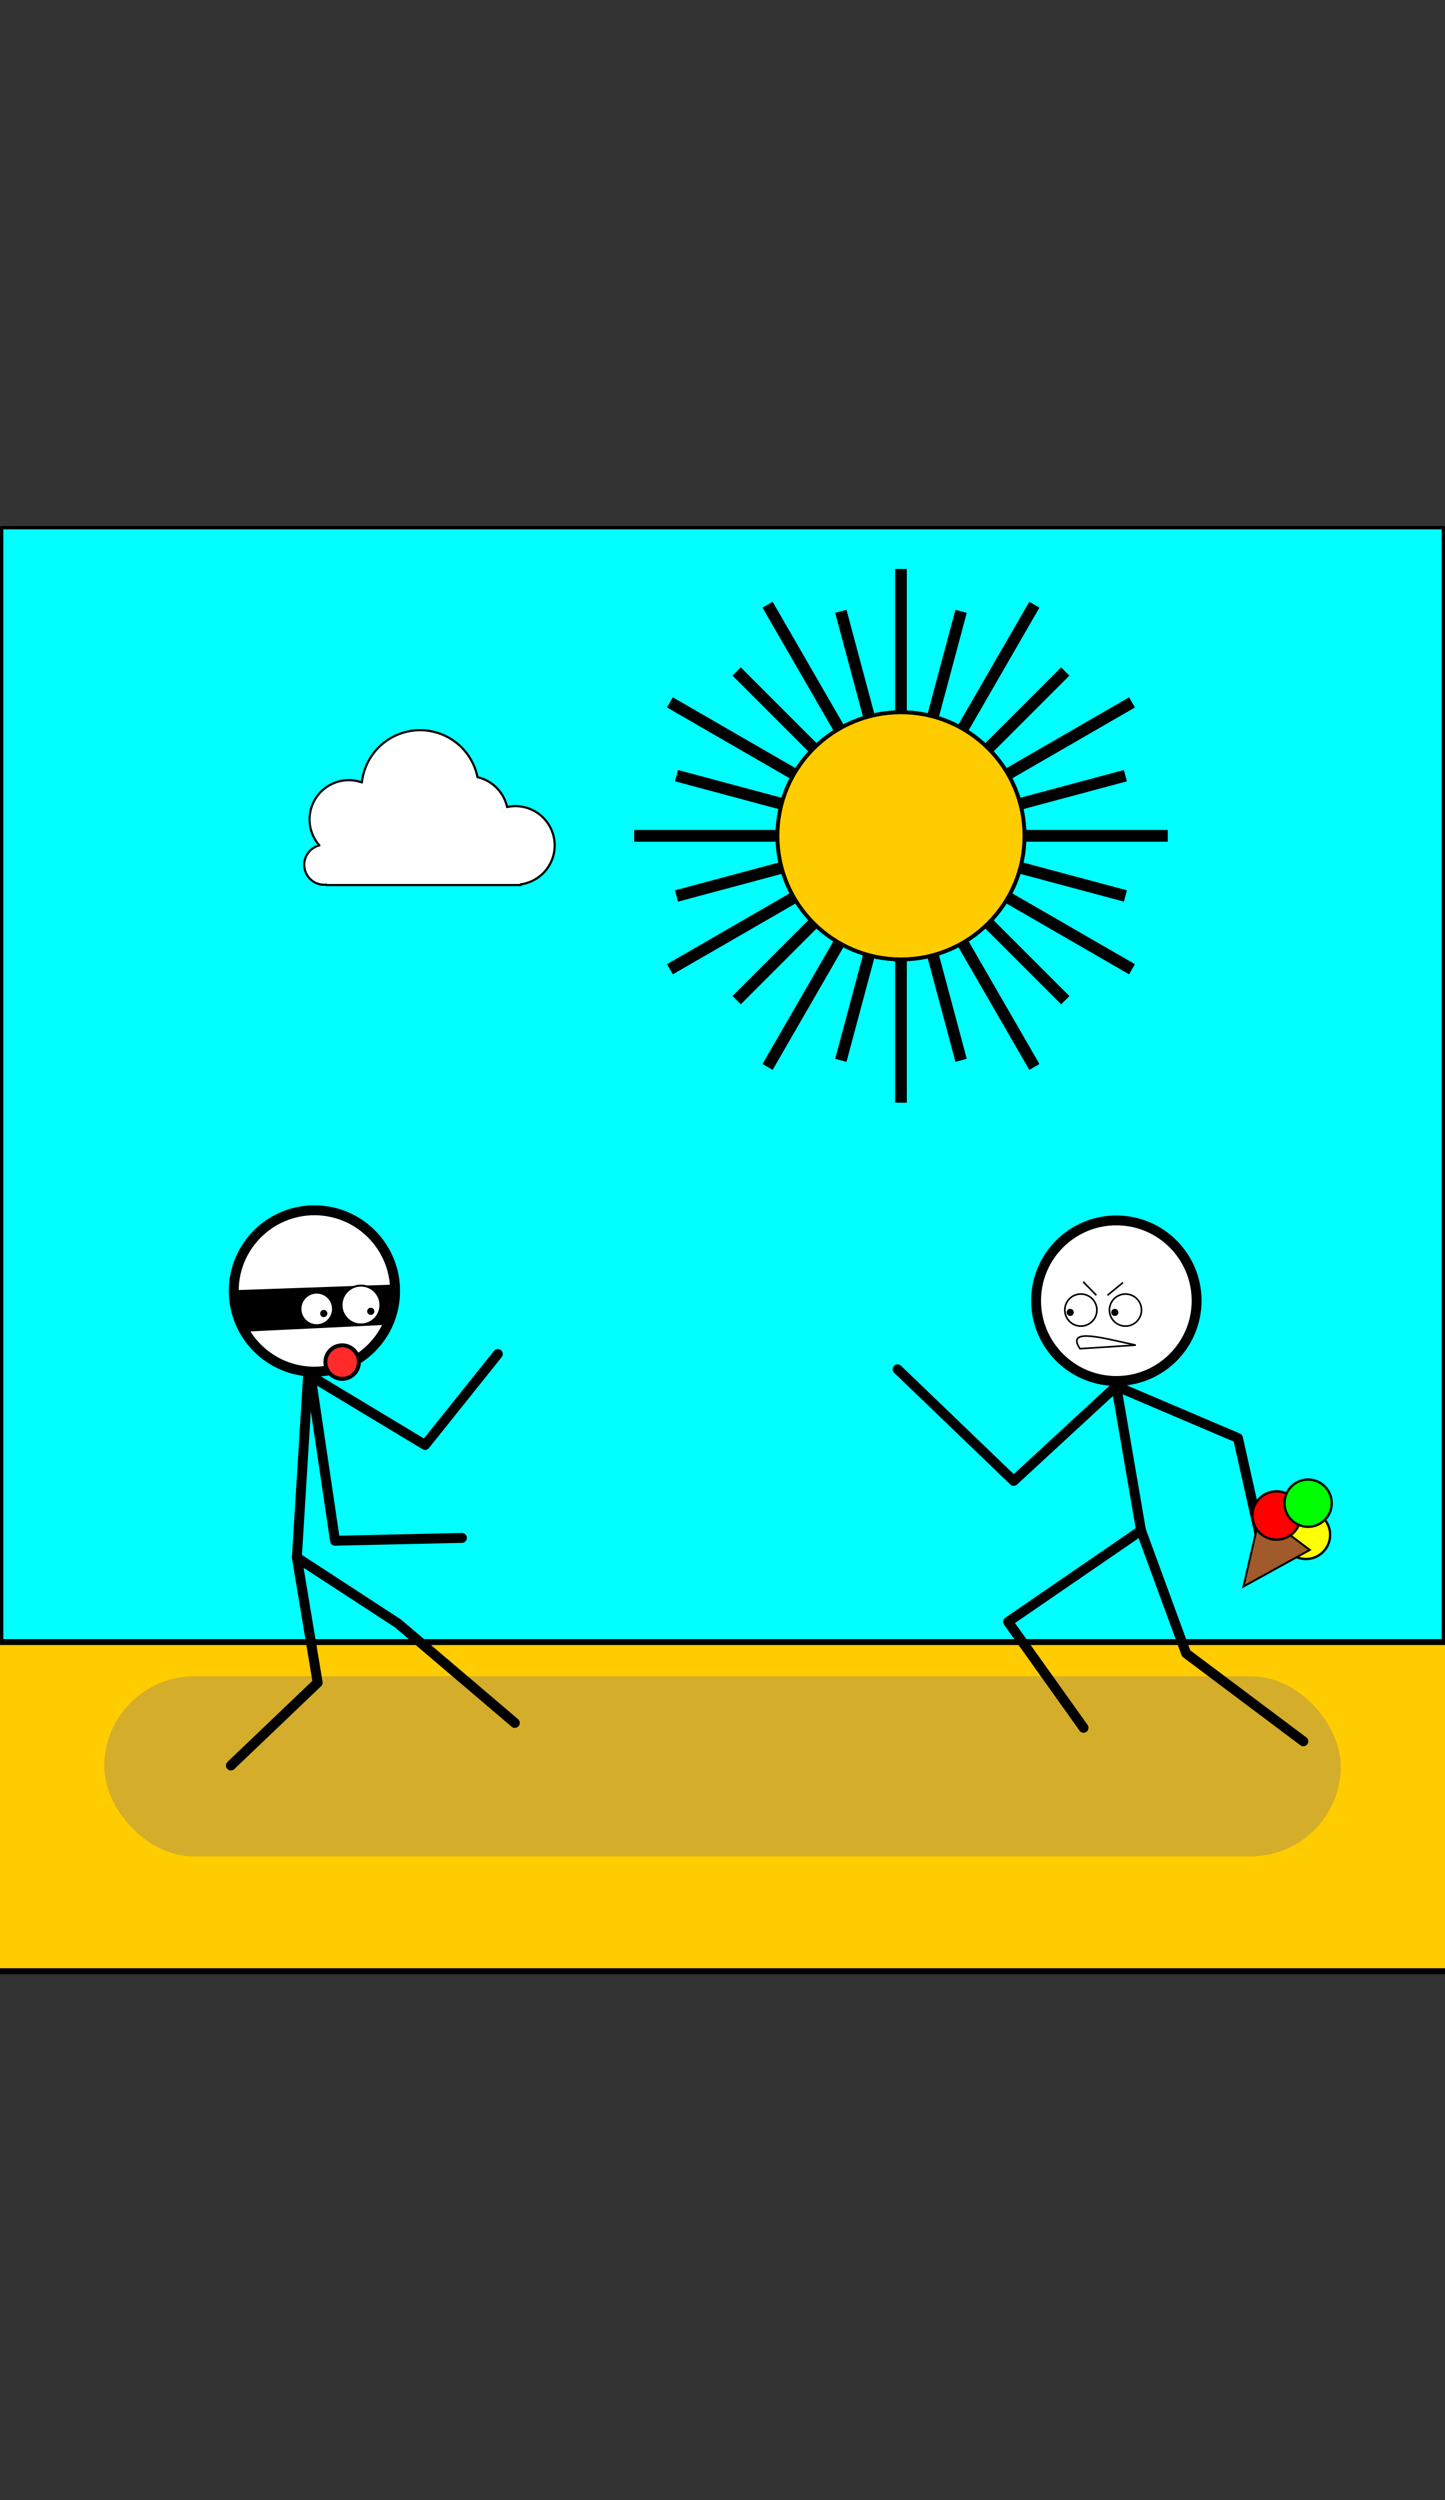 <?xml version="1.0" encoding="UTF-8" standalone="no"?>
<!-- Created with Inkscape (http://www.inkscape.org/) -->

<svg
   xmlns:dc="http://purl.org/dc/elements/1.1/"
   xmlns:cc="http://creativecommons.org/ns#"
   xmlns:rdf="http://www.w3.org/1999/02/22-rdf-syntax-ns#"
   xmlns:svg="http://www.w3.org/2000/svg"
   xmlns="http://www.w3.org/2000/svg"
   xmlns:sodipodi="http://sodipodi.sourceforge.net/DTD/sodipodi-0.dtd"
   xmlns:inkscape="http://www.inkscape.org/namespaces/inkscape"
   width="740"
   height="1280"
   version="1.1"
   viewBox="0 0 740 1280"
   xml:space="preserve"
   id="svg18"
   sodipodi:docname="l13lose.svg"
   inkscape:version="0.92.5 (2060ec1f9f, 2020-04-08)"><rect x="0" y="0" width="740" height="1280" fill="#333333" stroke="none"/><defs
     id="defs22" /><sodipodi:namedview
     pagecolor="#ffffff"
     bordercolor="#666666"
     borderopacity="1"
     objecttolerance="10"
     gridtolerance="10"
     guidetolerance="10"
     inkscape:pageopacity="0"
     inkscape:pageshadow="2"
     inkscape:window-width="1920"
     inkscape:window-height="986"
     id="namedview20"
     showgrid="false"
     inkscape:zoom="0.1767767"
     inkscape:cx="224.15777"
     inkscape:cy="1422.8104"
     inkscape:window-x="1909"
     inkscape:window-y="49"
     inkscape:window-maximized="1"
     inkscape:current-layer="svg18"
     inkscape:snap-bbox="true"
     inkscape:bbox-paths="true"
     inkscape:snap-bbox-edge-midpoints="true"
     inkscape:bbox-nodes="true"
     inkscape:snap-bbox-midpoints="true"
     inkscape:object-paths="true"
     inkscape:object-nodes="true"
     inkscape:snap-intersection-paths="true"
     inkscape:snap-smooth-nodes="true"
     inkscape:snap-midpoints="true"
     inkscape:snap-center="true"
     inkscape:snap-page="true"
     inkscape:snap-text-baseline="true"
     inkscape:snap-object-midpoints="true"
     inkscape:snap-global="false" /><rect
     style="opacity:1;vector-effect:none;fill:#00ffff;fill-opacity:1;stroke:#000000;stroke-width:1.696;stroke-linecap:round;stroke-linejoin:round;stroke-miterlimit:4;stroke-dasharray:none;stroke-dashoffset:0;stroke-opacity:1;paint-order:markers fill stroke"
     id="rect1241"
     width="738.304"
     height="738.304"
     x="0.848"
     y="270.145" /><rect
     ry="84.256"
     y="840.671"
     x="-296.026"
     height="168.511"
     width="1332.052"
     id="rect1080"
     style="opacity:1;vector-effect:none;fill:#ffcc00;fill-opacity:1;stroke:#000000;stroke-width:3.041;stroke-linecap:round;stroke-linejoin:round;stroke-miterlimit:4;stroke-dasharray:none;stroke-dashoffset:0;stroke-opacity:1;paint-order:markers fill stroke" /><rect
     style="opacity:0.384;vector-effect:none;fill:#917c6f;fill-opacity:1;stroke:none;stroke-width:2;stroke-linecap:round;stroke-linejoin:round;stroke-miterlimit:4;stroke-dasharray:none;stroke-dashoffset:0;stroke-opacity:1;paint-order:markers fill stroke"
     id="rect1078"
     width="633.22"
     height="92.203"
     x="53.39"
     y="858.189"
     ry="46.102" /><circle
     style="opacity:1;vector-effect:none;fill:#ffcc00;fill-opacity:1;stroke:#000000;stroke-width:2;stroke-linecap:round;stroke-linejoin:round;stroke-miterlimit:4;stroke-dasharray:none;stroke-dashoffset:0;stroke-opacity:1;paint-order:markers fill stroke"
     id="path998"
     cx="461.394"
     cy="427.912"
     r="63.28" /><path
     style="fill:none;stroke:#000000;stroke-width:6;stroke-linecap:butt;stroke-linejoin:miter;stroke-miterlimit:4;stroke-dasharray:none;stroke-opacity:1"
     d="M 461.394,364.632 V 291.288"
     id="path1000"
     inkscape:connector-curvature="0"
     inkscape:transform-center-x="-3.3666992e-06"
     inkscape:transform-center-y="-99.95241" /><path
     inkscape:transform-center-y="-88.033365"
     inkscape:transform-center-x="-23.588473"
     inkscape:connector-curvature="0"
     id="path1002"
     d="m 477.772,366.789 14.421,-53.819"
     style="fill:none;stroke:#000000;stroke-width:6;stroke-linecap:butt;stroke-linejoin:miter;stroke-miterlimit:4;stroke-dasharray:none;stroke-opacity:1"
     sodipodi:nodetypes="cc" /><path
     inkscape:transform-center-y="-86.561325"
     inkscape:transform-center-x="-49.976208"
     inkscape:connector-curvature="0"
     id="path1006"
     d="m 493.034,373.11 36.672,-63.518"
     style="fill:none;stroke:#000000;stroke-width:6;stroke-linecap:butt;stroke-linejoin:miter;stroke-miterlimit:4;stroke-dasharray:none;stroke-opacity:1" /><path
     sodipodi:nodetypes="cc"
     style="fill:none;stroke:#000000;stroke-width:6;stroke-linecap:butt;stroke-linejoin:miter;stroke-miterlimit:4;stroke-dasharray:none;stroke-opacity:1"
     d="m 506.14,383.167 39.398,-39.398"
     id="path1008"
     inkscape:connector-curvature="0"
     inkscape:transform-center-x="-64.444898"
     inkscape:transform-center-y="-64.444895" /><path
     inkscape:transform-center-y="-49.9762"
     inkscape:transform-center-x="-86.561328"
     inkscape:connector-curvature="0"
     id="path1010"
     d="m 516.196,396.272 63.518,-36.672"
     style="fill:none;stroke:#000000;stroke-width:6;stroke-linecap:butt;stroke-linejoin:miter;stroke-miterlimit:4;stroke-dasharray:none;stroke-opacity:1" /><path
     sodipodi:nodetypes="cc"
     style="fill:none;stroke:#000000;stroke-width:6;stroke-linecap:butt;stroke-linejoin:miter;stroke-miterlimit:4;stroke-dasharray:none;stroke-opacity:1"
     d="m 522.518,411.534 53.819,-14.421"
     id="path1012"
     inkscape:connector-curvature="0"
     inkscape:transform-center-x="-88.033368"
     inkscape:transform-center-y="-23.588465" /><path
     style="fill:none;stroke:#000000;stroke-width:6;stroke-linecap:butt;stroke-linejoin:miter;stroke-miterlimit:4;stroke-dasharray:none;stroke-opacity:1"
     d="m 524.674,427.912 73.345,10e-6"
     id="path1014"
     inkscape:connector-curvature="0"
     inkscape:transform-center-x="-99.952408" /><path
     inkscape:transform-center-y="23.58847"
     inkscape:transform-center-x="-88.033368"
     inkscape:connector-curvature="0"
     id="path1016"
     d="m 522.518,444.291 53.819,14.421"
     style="fill:none;stroke:#000000;stroke-width:6;stroke-linecap:butt;stroke-linejoin:miter;stroke-miterlimit:4;stroke-dasharray:none;stroke-opacity:1"
     sodipodi:nodetypes="cc" /><path
     style="fill:none;stroke:#000000;stroke-width:6;stroke-linecap:butt;stroke-linejoin:miter;stroke-miterlimit:4;stroke-dasharray:none;stroke-opacity:1"
     d="m 516.196,459.552 63.518,36.672"
     id="path1018"
     inkscape:connector-curvature="0"
     inkscape:transform-center-x="-86.561323"
     inkscape:transform-center-y="49.97621" /><path
     inkscape:transform-center-y="64.4449"
     inkscape:transform-center-x="-64.444893"
     inkscape:connector-curvature="0"
     id="path1020"
     d="m 506.14,472.658 39.398,39.398"
     style="fill:none;stroke:#000000;stroke-width:6;stroke-linecap:butt;stroke-linejoin:miter;stroke-miterlimit:4;stroke-dasharray:none;stroke-opacity:1"
     sodipodi:nodetypes="cc" /><path
     inkscape:transform-center-x="-49.976203"
     inkscape:connector-curvature="0"
     id="path1022"
     d="m 493.034,482.715 36.672,63.518"
     style="fill:none;stroke:#000000;stroke-width:6;stroke-linecap:butt;stroke-linejoin:miter;stroke-miterlimit:4;stroke-dasharray:none;stroke-opacity:1"
     inkscape:transform-center-y="86.56132" /><path
     sodipodi:nodetypes="cc"
     style="fill:none;stroke:#000000;stroke-width:6;stroke-linecap:butt;stroke-linejoin:miter;stroke-miterlimit:4;stroke-dasharray:none;stroke-opacity:1"
     d="m 477.772,489.036 14.421,53.819"
     id="path1024"
     inkscape:connector-curvature="0"
     inkscape:transform-center-x="-23.588468"
     inkscape:transform-center-y="88.03337" /><path
     inkscape:transform-center-y="99.95241"
     inkscape:transform-center-x="7.0000002e-06"
     inkscape:connector-curvature="0"
     id="path1026"
     d="m 461.394,491.192 v 73.345"
     style="fill:none;stroke:#000000;stroke-width:6;stroke-linecap:butt;stroke-linejoin:miter;stroke-miterlimit:4;stroke-dasharray:none;stroke-opacity:1" /><path
     sodipodi:nodetypes="cc"
     style="fill:none;stroke:#000000;stroke-width:6;stroke-linecap:butt;stroke-linejoin:miter;stroke-miterlimit:4;stroke-dasharray:none;stroke-opacity:1"
     d="M 445.016,489.036 430.595,542.855"
     id="path1028"
     inkscape:connector-curvature="0"
     inkscape:transform-center-x="23.588472"
     inkscape:transform-center-y="88.033365" /><path
     inkscape:transform-center-y="86.56132"
     style="fill:none;stroke:#000000;stroke-width:6;stroke-linecap:butt;stroke-linejoin:miter;stroke-miterlimit:4;stroke-dasharray:none;stroke-opacity:1"
     d="m 429.754,482.715 -36.672,63.518"
     id="path1030"
     inkscape:connector-curvature="0"
     inkscape:transform-center-x="49.976201" /><path
     inkscape:transform-center-y="64.444895"
     inkscape:transform-center-x="64.444901"
     inkscape:connector-curvature="0"
     id="path1032"
     d="m 416.648,472.658 -39.398,39.398"
     style="fill:none;stroke:#000000;stroke-width:6;stroke-linecap:butt;stroke-linejoin:miter;stroke-miterlimit:4;stroke-dasharray:none;stroke-opacity:1"
     sodipodi:nodetypes="cc" /><path
     style="fill:none;stroke:#000000;stroke-width:6;stroke-linecap:butt;stroke-linejoin:miter;stroke-miterlimit:4;stroke-dasharray:none;stroke-opacity:1"
     d="m 406.592,459.552 -63.518,36.672"
     id="path1034"
     inkscape:connector-curvature="0"
     inkscape:transform-center-x="86.56133"
     inkscape:transform-center-y="49.9762" /><path
     inkscape:transform-center-y="23.588465"
     inkscape:transform-center-x="88.033366"
     inkscape:connector-curvature="0"
     id="path1036"
     d="m 400.27,444.29 -53.819,14.421"
     style="fill:none;stroke:#000000;stroke-width:6;stroke-linecap:butt;stroke-linejoin:miter;stroke-miterlimit:4;stroke-dasharray:none;stroke-opacity:1"
     sodipodi:nodetypes="cc" /><path
     inkscape:transform-center-x="99.952403"
     inkscape:connector-curvature="0"
     id="path1038"
     d="m 398.114,427.912 -73.345,-10e-6"
     style="fill:none;stroke:#000000;stroke-width:6;stroke-linecap:butt;stroke-linejoin:miter;stroke-miterlimit:4;stroke-dasharray:none;stroke-opacity:1" /><path
     sodipodi:nodetypes="cc"
     style="fill:none;stroke:#000000;stroke-width:6;stroke-linecap:butt;stroke-linejoin:miter;stroke-miterlimit:4;stroke-dasharray:none;stroke-opacity:1"
     d="M 400.27,411.534 346.451,397.114"
     id="path1040"
     inkscape:connector-curvature="0"
     inkscape:transform-center-x="88.033367"
     inkscape:transform-center-y="-23.58847" /><path
     inkscape:transform-center-y="-49.97621"
     inkscape:transform-center-x="86.561324"
     inkscape:connector-curvature="0"
     id="path1042"
     d="M 406.592,396.272 343.074,359.6"
     style="fill:none;stroke:#000000;stroke-width:6;stroke-linecap:butt;stroke-linejoin:miter;stroke-miterlimit:4;stroke-dasharray:none;stroke-opacity:1" /><path
     sodipodi:nodetypes="cc"
     style="fill:none;stroke:#000000;stroke-width:6;stroke-linecap:butt;stroke-linejoin:miter;stroke-miterlimit:4;stroke-dasharray:none;stroke-opacity:1"
     d="M 416.648,383.167 377.25,343.768"
     id="path1044"
     inkscape:connector-curvature="0"
     inkscape:transform-center-x="64.444893"
     inkscape:transform-center-y="-64.444899" /><path
     style="fill:none;stroke:#000000;stroke-width:6;stroke-linecap:butt;stroke-linejoin:miter;stroke-miterlimit:4;stroke-dasharray:none;stroke-opacity:1"
     d="M 429.754,373.11 393.082,309.592"
     id="path1046"
     inkscape:connector-curvature="0"
     inkscape:transform-center-x="49.976202"
     inkscape:transform-center-y="-86.56132" /><path
     inkscape:transform-center-y="-88.03337"
     inkscape:transform-center-x="23.588471"
     inkscape:connector-curvature="0"
     id="path1048"
     d="M 445.016,366.789 430.595,312.97"
     style="fill:none;stroke:#000000;stroke-width:6;stroke-linecap:butt;stroke-linejoin:miter;stroke-miterlimit:4;stroke-dasharray:none;stroke-opacity:1"
     sodipodi:nodetypes="cc" /><path
     style="opacity:1;vector-effect:none;fill:#ffffff;fill-opacity:1;stroke:#000000;stroke-width:1.119;stroke-linecap:round;stroke-linejoin:round;stroke-miterlimit:4;stroke-dasharray:none;stroke-dashoffset:0;stroke-opacity:1;paint-order:markers fill stroke"
     d="m 215.154,373.827 a 30.017,30.017 0 0 0 -29.826,26.746 20.125,20.125 0 0 0 -6.672,-1.163 20.125,20.125 0 0 0 -20.126,20.126 20.125,20.125 0 0 0 5.032,13.274 10.233,10.233 0 0 0 -7.762,9.92 10.233,10.233 0 0 0 10.234,10.234 10.233,10.233 0 0 0 0.999,-0.06 v 0.211 h 99.65 v -0.364 a 20.125,20.125 0 0 0 17.373,-19.913 20.125,20.125 0 0 0 -20.126,-20.124 20.125,20.125 0 0 0 -4.243,0.477 20.125,20.125 0 0 0 -15.146,-15.301 30.017,30.017 0 0 0 -29.388,-24.063 z"
     id="rect1171"
     inkscape:connector-curvature="0" /><g
     transform="matrix(-0.899,0,0,0.899,-295.75,-267.786)"
     style="display:inline"
     id="g1648"><circle
       transform="scale(-1,1)"
       style="display:inline;fill:#ffffff;fill-opacity:1;stroke:#000000;stroke-width:5.65;stroke-linecap:round;stroke-linejoin:round;stroke-miterlimit:4;stroke-dasharray:none;stroke-dashoffset:0;stroke-opacity:1;paint-order:markers fill stroke"
       id="circle906-4-1-0-3"
       cx="508.086"
       cy="1033.055"
       r="45.956" /><path
       style="fill:#000000;stroke:#000000;stroke-width:0.942px;stroke-linecap:butt;stroke-linejoin:miter;stroke-opacity:1"
       d="m -461.836,1033.1 -91.629,-3.226 -0.645,9.034 3.872,12.906 80.337,3.872 c 0,0 5.807,-6.291 5.807,-8.227 0,-1.936 2.258,-14.357 2.258,-14.357 z"
       id="path13849-7-5-7"
       sodipodi:nodetypes="cccccsc"
       inkscape:connector-curvature="0" /><path
       style="fill:none;stroke:#000000;stroke-width:5.65;stroke-linecap:round;stroke-linejoin:round;stroke-dasharray:none;stroke-opacity:1;paint-order:markers fill stroke"
       d="m -504.479,1080.921 6.408,103.906 -57.609,37.562 -66.565,56.645"
       id="path13052-4-0-9"
       inkscape:connector-curvature="0"
       sodipodi:nodetypes="cccc" /><path
       style="fill:none;stroke:#000000;stroke-width:5.65;stroke-linecap:round;stroke-linejoin:round;stroke-dasharray:none;stroke-opacity:1;paint-order:markers fill stroke"
       d="m -498.072,1184.826 -11.864,71.262 49.426,47.2"
       id="path13054-4-4-0"
       inkscape:connector-curvature="0"
       sodipodi:nodetypes="ccc" /><path
       style="opacity:1;fill:none;fill-opacity:1;stroke:#000000;stroke-width:5.65;stroke-linecap:round;stroke-linejoin:round;stroke-miterlimit:4;stroke-dasharray:none;stroke-dashoffset:0;stroke-opacity:1;paint-order:markers fill stroke"
       d="m -505.925,1081.467 -65.185,39.27 -41.447,-51.787"
       id="path13851-1-5-9"
       inkscape:connector-curvature="0"
       sodipodi:nodetypes="ccc" /><circle
       style="fill:#ffffff;fill-opacity:1;stroke:#000000;stroke-width:1.136;stroke-linecap:round;stroke-linejoin:round;stroke-miterlimit:4;stroke-dasharray:none;stroke-dashoffset:0;stroke-opacity:1;paint-order:markers fill stroke"
       id="circle1043-52-8-0-1"
       cx="-1159.225"
       cy="-159.69"
       transform="matrix(0.574,-0.819,-0.819,-0.574,0,0)"
       r="11.08" /><circle
       transform="matrix(0.035,-0.999,-0.999,-0.035,0,0)"
       style="fill:#000000;fill-opacity:1;stroke:none;stroke-width:0.942;stroke-linecap:round;stroke-linejoin:round;stroke-miterlimit:4;stroke-dasharray:none;stroke-dashoffset:0;stroke-opacity:1;paint-order:markers fill stroke"
       id="circle1045-0-9-6-5"
       cx="-1063.324"
       cy="503.472"
       r="2.053" /><circle
       r="9.183"
       transform="matrix(0.574,-0.819,-0.819,-0.574,0,0)"
       cy="-181.594"
       cx="-1146.561"
       id="circle1532-3-9-7"
       style="fill:#ffffff;fill-opacity:1;stroke:#000000;stroke-width:0.942;stroke-linecap:round;stroke-linejoin:round;stroke-miterlimit:4;stroke-dasharray:none;stroke-dashoffset:0;stroke-opacity:1;paint-order:markers fill stroke" /><circle
       transform="matrix(0.035,-0.999,-0.999,-0.035,0,0)"
       r="2.053"
       cy="476.668"
       cx="-1063.638"
       id="circle1534-7-9-7"
       style="fill:#000000;fill-opacity:1;stroke:none;stroke-width:0.942;stroke-linecap:round;stroke-linejoin:round;stroke-miterlimit:4;stroke-dasharray:none;stroke-dashoffset:0;stroke-opacity:1;paint-order:markers fill stroke" /><circle
       transform="scale(-1,1)"
       r="9.549"
       cy="1073.548"
       cx="523.87"
       id="path915-0-9"
       style="opacity:1;vector-effect:none;fill:#ff2a2a;fill-opacity:1;stroke:#000000;stroke-width:2.247;stroke-linecap:round;stroke-linejoin:round;stroke-miterlimit:4;stroke-dasharray:none;stroke-dashoffset:0;stroke-opacity:1;paint-order:markers stroke fill" /><path
       sodipodi:nodetypes="ccc"
       inkscape:connector-curvature="0"
       id="path883-8-7"
       d="m -592.111,1173.678 72.285,1.616 13.901,-93.827"
       style="opacity:1;fill:none;fill-opacity:1;stroke:#000000;stroke-width:5.65;stroke-linecap:round;stroke-linejoin:round;stroke-miterlimit:4;stroke-dasharray:none;stroke-dashoffset:0;stroke-opacity:1;paint-order:markers fill stroke" /></g><circle
     style="fill:#ffffff;fill-opacity:1;stroke:#000000;stroke-width:5.053;stroke-linecap:round;stroke-linejoin:round;stroke-miterlimit:4;stroke-dasharray:none;stroke-dashoffset:0;stroke-opacity:1;paint-order:markers fill stroke"
     id="circle5587"
     cx="571.696"
     cy="665.905"
     r="41.104" /><g
     id="g5603"
     transform="matrix(0.163,0.826,-0.826,0.163,1082.353,51.094)"><circle
       style="fill:#ffffff;fill-opacity:1;stroke:#000000;stroke-width:1;stroke-linecap:round;stroke-linejoin:round;stroke-miterlimit:4;stroke-dasharray:none;stroke-dashoffset:0;stroke-opacity:1;paint-order:markers fill stroke"
       id="circle5589"
       cx="90.152"
       cy="962.853"
       r="7.511"
       transform="rotate(-32.997)" /><circle
       style="fill:#000000;fill-opacity:1;stroke:none;stroke-width:1;stroke-linecap:round;stroke-linejoin:round;stroke-miterlimit:4;stroke-dasharray:none;stroke-dashoffset:0;stroke-opacity:1;paint-order:markers fill stroke"
       id="circle5591"
       cx="596.047"
       cy="760.336"
       r="2.181" /><circle
       style="fill:#000000;fill-opacity:1;stroke:none;stroke-width:1;stroke-linecap:round;stroke-linejoin:round;stroke-miterlimit:4;stroke-dasharray:none;stroke-dashoffset:0;stroke-opacity:1;paint-order:markers fill stroke"
       id="circle5593"
       cx="596.047"
       cy="760.336"
       r="2.181" /><circle
       style="fill:#000000;fill-opacity:1;stroke:none;stroke-width:1;stroke-linecap:round;stroke-linejoin:round;stroke-miterlimit:4;stroke-dasharray:none;stroke-dashoffset:0;stroke-opacity:1;paint-order:markers fill stroke"
       id="circle5595"
       cx="596.047"
       cy="760.336"
       r="2.181" /></g><g
     id="g5613"
     transform="matrix(0.163,0.826,-0.826,0.163,1106.432,51.094)"><circle
       style="fill:#ffffff;fill-opacity:1;stroke:#000000;stroke-width:1;stroke-linecap:round;stroke-linejoin:round;stroke-miterlimit:4;stroke-dasharray:none;stroke-dashoffset:0;stroke-opacity:1;paint-order:markers fill stroke"
       id="circle5605"
       cx="90.152"
       cy="962.853"
       r="7.511"
       transform="rotate(-32.997)" /><circle
       style="fill:#000000;fill-opacity:1;stroke:none;stroke-width:1;stroke-linecap:round;stroke-linejoin:round;stroke-miterlimit:4;stroke-dasharray:none;stroke-dashoffset:0;stroke-opacity:1;paint-order:markers fill stroke"
       id="circle5607"
       cx="596.047"
       cy="760.336"
       r="2.181" /><circle
       style="fill:#000000;fill-opacity:1;stroke:none;stroke-width:1;stroke-linecap:round;stroke-linejoin:round;stroke-miterlimit:4;stroke-dasharray:none;stroke-dashoffset:0;stroke-opacity:1;paint-order:markers fill stroke"
       id="circle5609"
       cx="596.047"
       cy="760.336"
       r="2.181" /><circle
       style="fill:#000000;fill-opacity:1;stroke:none;stroke-width:1;stroke-linecap:round;stroke-linejoin:round;stroke-miterlimit:4;stroke-dasharray:none;stroke-dashoffset:0;stroke-opacity:1;paint-order:markers fill stroke"
       id="circle5611"
       cx="596.047"
       cy="760.336"
       r="2.181" /></g><path
     inkscape:connector-curvature="0"
     style="fill:none;stroke:#000000;stroke-width:0.842px;stroke-linecap:butt;stroke-linejoin:miter;stroke-opacity:1"
     d="m 554.704,656.198 6.734,6.938"
     id="path5615" /><path
     inkscape:connector-curvature="0"
     style="fill:none;stroke:#000000;stroke-width:0.842px;stroke-linecap:butt;stroke-linejoin:miter;stroke-opacity:1"
     d="m 567.151,663.136 7.958,-6.53"
     id="path5617" /><path
     inkscape:connector-curvature="0"
     style="fill:none;stroke:#000000;stroke-width:0.842px;stroke-linecap:butt;stroke-linejoin:miter;stroke-opacity:1"
     d="m 553.072,690.479 c -7.561,-11.242 12.746,-5.144 28.568,-1.837 z"
     id="path5619"
     sodipodi:nodetypes="ccc" /><path
     inkscape:connector-curvature="0"
     style="fill:none;fill-opacity:1;stroke:#000000;stroke-width:5.053;stroke-linecap:round;stroke-linejoin:round;stroke-miterlimit:4;stroke-dasharray:none;stroke-dashoffset:0;stroke-opacity:1;paint-order:markers fill stroke"
     d="m 571.643,709.684 12.697,73.876 23.086,62.91 60.024,45.018"
     id="path5621" /><path
     inkscape:connector-curvature="0"
     style="fill:none;fill-opacity:1;stroke:#000000;stroke-width:5.053;stroke-linecap:round;stroke-linejoin:round;stroke-miterlimit:4;stroke-dasharray:none;stroke-dashoffset:0;stroke-opacity:1;paint-order:markers fill stroke"
     d="m 584.34,783.56 -68.104,46.75 38.669,54.253"
     id="path5633" /><path
     inkscape:connector-curvature="0"
     style="fill:none;fill-opacity:1;stroke:#000000;stroke-width:5.053;stroke-linecap:round;stroke-linejoin:round;stroke-miterlimit:4;stroke-dasharray:none;stroke-dashoffset:0;stroke-opacity:1;paint-order:markers fill stroke"
     d="m 459.675,701.027 59.447,57.138 52.521,-48.481 62.333,26.549 13.852,61.756"
     id="path5635" /><circle
     r="8.213"
     transform="rotate(103.889)"
     cy="-720.515"
     cx="512.742"
     id="circle1043-5-6"
     style="fill:#ffffff;fill-opacity:1;stroke:#000000;stroke-width:0.842;stroke-linecap:round;stroke-linejoin:round;stroke-miterlimit:4;stroke-dasharray:none;stroke-dashoffset:0;stroke-opacity:1;paint-order:markers fill stroke" /><circle
     r="1.836"
     cy="-880.672"
     cx="42.453"
     id="circle1045-9-2"
     style="fill:#000000;fill-opacity:1;stroke:none;stroke-width:0.842;stroke-linecap:round;stroke-linejoin:round;stroke-miterlimit:4;stroke-dasharray:none;stroke-dashoffset:0;stroke-opacity:1;paint-order:markers fill stroke"
     transform="rotate(136.886)" /><circle
     style="fill:#ffffff;fill-opacity:1;stroke:#000000;stroke-width:0.842;stroke-linecap:round;stroke-linejoin:round;stroke-miterlimit:4;stroke-dasharray:none;stroke-dashoffset:0;stroke-opacity:1;paint-order:markers fill stroke"
     id="circle4841"
     cx="518.228"
     cy="-698.33"
     transform="rotate(103.889)"
     r="8.213" /><circle
     style="fill:#000000;fill-opacity:1;stroke:none;stroke-width:0.842;stroke-linecap:round;stroke-linejoin:round;stroke-miterlimit:4;stroke-dasharray:none;stroke-dashoffset:0;stroke-opacity:1;paint-order:markers fill stroke"
     id="circle4843"
     cx="59.137"
     cy="-865.053"
     r="1.836"
     transform="rotate(136.886)" /><g
     id="g1437"
     transform="rotate(37.041,562.995,804.268)"><circle
       r="12.383"
       cy="725.778"
       cx="636.308"
       id="path1144"
       style="opacity:1;vector-effect:none;fill:#ffff00;fill-opacity:1;stroke:#000000;stroke-width:1.201;stroke-linecap:round;stroke-linejoin:round;stroke-miterlimit:4;stroke-dasharray:none;stroke-dashoffset:0;stroke-opacity:1;paint-order:markers fill stroke" /><path
       sodipodi:nodetypes="cccc"
       inkscape:connector-curvature="0"
       id="path1138"
       d="m 610.882,730.775 15.82,35.355 15.82,-35.355 z"
       style="fill:#a05a2c;stroke:#000000;stroke-width:1px;stroke-linecap:butt;stroke-linejoin:miter;stroke-opacity:1" /><circle
       r="12.383"
       cy="726.931"
       cx="618.336"
       id="path1140"
       style="opacity:1;vector-effect:none;fill:#ff0000;fill-opacity:1;stroke:#000000;stroke-width:1.201;stroke-linecap:round;stroke-linejoin:round;stroke-miterlimit:4;stroke-dasharray:none;stroke-dashoffset:0;stroke-opacity:1;paint-order:markers fill stroke" /><circle
       r="12.095"
       cy="712.177"
       cx="627.421"
       id="path1142"
       style="opacity:1;vector-effect:none;fill:#00ff00;fill-opacity:1;stroke:#000000;stroke-width:1.201;stroke-linecap:round;stroke-linejoin:round;stroke-miterlimit:4;stroke-dasharray:none;stroke-dashoffset:0;stroke-opacity:1;paint-order:markers fill stroke" /></g></svg>